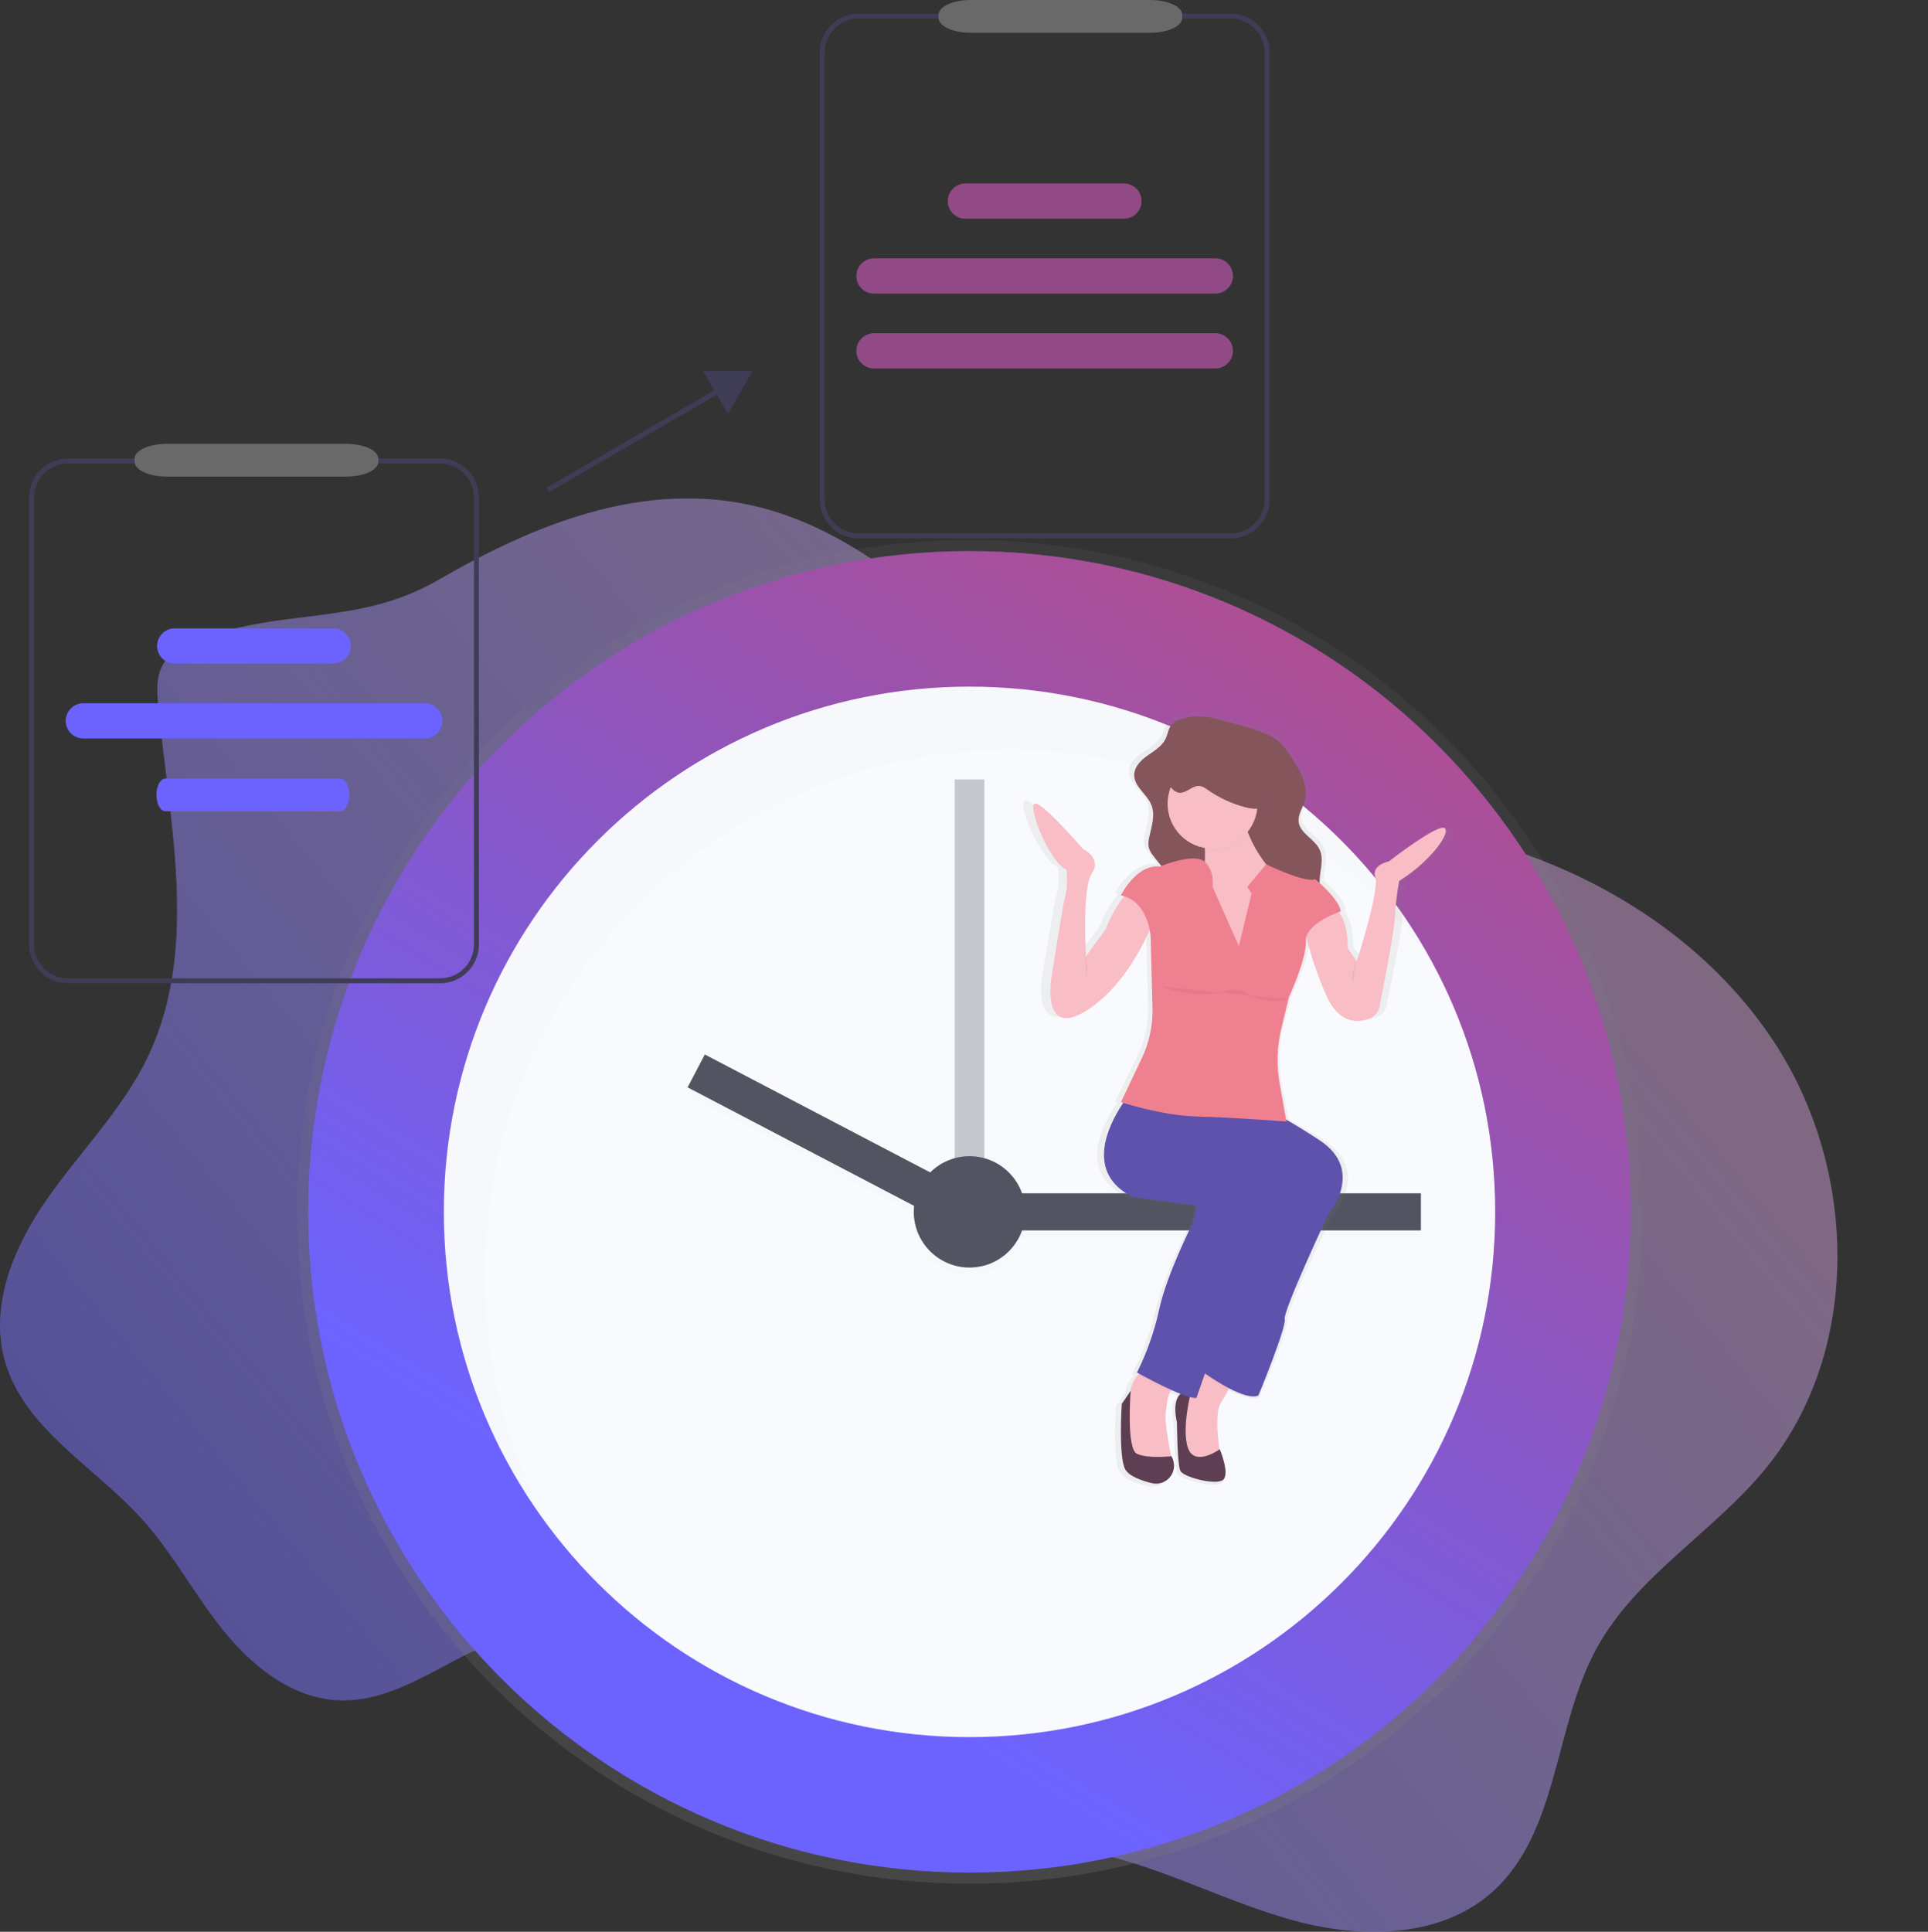 <svg width="530" height="531" viewBox="0 0 530 531" fill="none" xmlns="http://www.w3.org/2000/svg">
<rect x="0" y="0" width="530" height="531" fill="#333333" stroke="none"/>
<g id="landing_illu">
<g id="undraw_time_management_30iu 1" clip-path="url(#clip0)">
<g id="back_vector" opacity="0.5">
<path d="M53.309 176.451C50.011 177.819 46.625 179.574 44.812 182.65C42.892 185.9 43.122 189.935 43.48 193.695C46.595 226.305 54.8 260.987 40.63 290.526C33.752 304.856 22.248 316.34 13.098 329.355C3.947 342.369 -2.962 358.618 1.287 373.928C6.475 392.636 25.838 403.008 38.889 417.405C47.432 426.818 53.422 438.256 61.393 448.158C69.363 458.061 80.286 466.785 93.011 467.366C111.311 468.208 126.201 452.418 144.145 448.76C162.527 445.016 181.038 454.546 195.943 465.953C210.848 477.36 224.405 491.181 241.771 498.303C260.951 506.175 282.571 504.971 302.761 509.7C321.143 514.011 338.065 523.179 356.315 528.066C374.565 532.954 395.955 532.658 410.095 520.174C428.523 503.849 427.073 474.769 438.843 453.173C449.775 433.108 471.176 421.129 485.581 403.391C511.5 371.464 510.652 322.666 488.644 287.944C466.636 253.222 426.772 232.198 386.008 226.724C367.626 224.26 348.697 224.596 331.024 218.99C283.719 203.99 255.569 150.249 207.274 139.066C176.575 131.97 146.718 144.26 120.569 159.386C97.872 172.518 76.931 166.661 53.309 176.451Z" fill="#6C63FF"/>
<path d="M53.309 176.451C50.011 177.819 46.625 179.574 44.812 182.65C42.892 185.9 43.122 189.935 43.48 193.695C46.595 226.305 54.8 260.987 40.63 290.526C33.752 304.856 22.248 316.34 13.098 329.355C3.947 342.369 -2.962 358.618 1.287 373.928C6.475 392.636 25.838 403.008 38.889 417.405C47.432 426.818 53.422 438.256 61.393 448.158C69.363 458.061 80.286 466.785 93.011 467.366C111.311 468.208 126.201 452.418 144.145 448.76C162.527 445.016 181.038 454.546 195.943 465.953C210.848 477.36 224.405 491.181 241.771 498.303C260.951 506.175 282.571 504.971 302.761 509.7C321.143 514.011 338.065 523.179 356.315 528.066C374.565 532.954 395.955 532.658 410.095 520.174C428.523 503.849 427.073 474.769 438.843 453.173C449.775 433.108 471.176 421.129 485.581 403.391C511.5 371.464 510.652 322.666 488.644 287.944C466.636 253.222 426.772 232.198 386.008 226.724C367.626 224.26 348.697 224.596 331.024 218.99C283.719 203.99 255.569 150.249 207.274 139.066C176.575 131.97 146.718 144.26 120.569 159.386C97.872 172.518 76.931 166.661 53.309 176.451Z" fill="url(#paint0_linear)"/>
</g>
<path id="Vector" d="M266.517 517.797C368.605 517.797 451.364 435.112 451.364 333.115C451.364 231.118 368.605 148.433 266.517 148.433C164.428 148.433 81.67 231.118 81.67 333.115C81.67 435.112 164.428 517.797 266.517 517.797Z" fill="url(#paint1_linear)"/>
<g id="Vector_2">
<path d="M266.517 514.736C366.913 514.736 448.3 433.421 448.3 333.115C448.3 232.808 366.913 151.494 266.517 151.494C166.12 151.494 84.733 232.808 84.733 333.115C84.733 433.421 166.12 514.736 266.517 514.736Z" fill="#6C63FF"/>
<path d="M266.517 514.736C366.913 514.736 448.3 433.421 448.3 333.115C448.3 232.808 366.913 151.494 266.517 151.494C166.12 151.494 84.733 232.808 84.733 333.115C84.733 433.421 166.12 514.736 266.517 514.736Z" fill="url(#paint2_linear)"/>
</g>
<path id="Vector_3" d="M266.517 477.493C346.326 477.493 411.024 412.853 411.024 333.115C411.024 253.377 346.326 188.736 266.517 188.736C186.707 188.736 122.009 253.377 122.009 333.115C122.009 412.853 186.707 477.493 266.517 477.493Z" fill="#F9FAFD"/>
<path id="ticking_rec" opacity="0.3" d="M270.602 214.245H262.432V341.788H270.602V214.245Z" fill="#535461"/>
<g id="Group" opacity="0.1">
<path id="Vector_4" opacity="0.1" d="M390.599 330.054H275.197V340.257H390.599V330.054Z" fill="black"/>
<path id="Vector_5" opacity="0.1" d="M193.722 291.88L188.985 300.919L261.597 338.91L266.334 329.871L193.722 291.88Z" fill="black"/>
<path id="Vector_6" opacity="0.1" d="M266.517 350.461C274.977 350.461 281.835 343.608 281.835 335.156C281.835 326.703 274.977 319.85 266.517 319.85C258.056 319.85 251.198 326.703 251.198 335.156C251.198 343.608 258.056 350.461 266.517 350.461Z" fill="black"/>
</g>
<path id="Vector_7" d="M390.599 328.013H275.197V338.217H390.599V328.013Z" fill="#535461"/>
<path id="Vector_8" d="M266.368 327.842L193.756 289.851L189.018 298.89L261.63 336.881L266.368 327.842Z" fill="#535461"/>
<path id="Vector_9" d="M266.517 348.42C274.977 348.42 281.835 341.568 281.835 333.115C281.835 324.662 274.977 317.81 266.517 317.81C258.056 317.81 251.198 324.662 251.198 333.115C251.198 341.568 258.056 348.42 266.517 348.42Z" fill="#535461"/>
<g id="Group_2" opacity="0.1">
<path id="Vector_10" opacity="0.1" d="M133.233 350.461C133.233 270.721 197.929 206.082 277.74 206.082C300.141 206.062 322.239 211.254 342.283 221.246C362.328 231.238 379.768 245.756 393.223 263.65C368.632 219 321.143 188.736 266.506 188.736C186.695 188.736 121.999 253.375 121.999 333.115C121.952 364.44 132.149 394.923 151.038 419.925C139.324 398.646 133.198 374.747 133.233 350.461Z" fill="black"/>
</g>
<path id="Vector_11" d="M400.035 226.907C398.32 225.26 383.879 236.09 383.879 236.09C383.879 236.09 378.737 237.029 379.963 240.554C381.188 244.08 374.575 263.823 374.575 263.823L371.884 260.063C372.145 255.65 370.93 252.523 369.745 250.574C369.648 250.416 369.551 250.263 369.454 250.12L369.924 249.957C369.745 247.549 365.89 243.881 363.842 242.085C363.842 241.825 363.842 241.575 363.842 241.31C363.97 238.432 365.124 235.397 363.842 232.79C362.392 229.815 358.149 228.321 357.791 225.056C357.577 223.107 358.894 221.347 359.476 219.469C360.865 214.98 357.98 210.398 355.223 206.531C354.289 205.081 353.152 203.772 351.847 202.644C350.604 201.736 349.24 201.008 347.793 200.481C343.754 198.848 339.623 198.027 335.456 196.909C331.458 195.848 327.771 195.343 323.712 196.675C322.749 196.934 321.869 197.439 321.159 198.139C320.194 199.22 320.066 200.761 319.433 202.052C318.412 204.128 316.211 205.368 314.265 206.7C312.32 208.031 310.369 209.858 310.359 212.153C310.359 215.413 314.087 217.464 315.332 220.5C316.497 223.326 315.332 226.474 314.684 229.453C314.413 230.416 314.387 231.431 314.607 232.407C314.864 233.134 315.252 233.808 315.751 234.397C316.522 235.417 317.349 236.366 318.172 237.335L317.794 237.483C310.941 236.779 306.534 245.473 306.534 245.473C306.851 245.539 307.152 245.615 307.448 245.702L307.157 246.08C305.087 248.766 303.394 251.724 302.128 254.87L296.511 262.39C296.511 262.39 295.285 243.585 298.226 239.356C301.168 235.126 295.535 232.54 295.535 232.54C295.535 232.54 283.28 218.908 281.58 220.081C279.88 221.255 285.742 236.065 290.884 238.417C290.884 238.417 291.394 243.116 290.373 246.171C289.755 248.105 286.457 268.502 286.457 268.502C286.457 268.502 283.52 285.659 296.986 277.175C305.733 271.675 311.385 262.206 314.265 256.258C314.466 255.839 314.655 255.44 314.832 255.059C314.965 255.69 315.056 256.329 315.103 256.972L315.613 276.629C315.743 281.491 314.68 286.311 312.519 290.669L306.519 302.826L307.188 303.03L306.785 303.612C302.832 309.422 296.112 322.488 309.945 329.146L328.328 331.498L327.348 336.196C327.348 336.196 319.76 350.532 317.554 360.404C316.184 366.449 314.044 372.294 311.186 377.796L311.753 378.097C311.636 378.229 311.513 378.367 311.396 378.51C310.281 379.762 309.544 381.305 309.271 382.958L306.779 386.489C306.779 386.489 305.799 401.059 307.76 404.59C308.832 406.518 312.391 407.743 315.419 408.457C319.913 409.523 323.538 404.886 321.154 401.064L321.123 401.013H321.077C320.566 398.641 319.004 391.279 319.514 388.484C319.657 387.688 319.79 386.897 319.857 386.091C319.98 385.032 320.302 384.005 320.806 383.066C320.888 382.907 320.975 382.754 321.062 382.601L321.327 382.714C322.149 383.066 322.961 383.397 323.732 383.688C322.537 384.775 321.69 387.025 322.711 391.652C322.711 391.652 322.808 403.228 323.691 405.049C324.575 406.87 334.461 409.278 336.176 407.401C337.892 405.523 335.073 399.054 335.073 399.054L334.986 399.116C334.42 395.366 333.72 388.652 335.441 386.009C336.135 384.943 336.809 383.841 337.412 382.811L337.785 382.173C340.981 383.765 344.362 384.963 346.21 384.132C346.21 384.132 354.288 365.327 353.798 362.98C353.308 360.633 366.283 334.069 366.283 334.069C366.283 334.069 377.297 321.825 363.837 313.387C359.563 310.698 356.448 308.892 354.186 307.673L352.292 297.775C351.318 292.587 351.492 287.248 352.802 282.133L354.845 274.348L355.013 273.685C355.013 273.685 360.155 263.109 359.91 258.171C359.891 257.787 359.934 257.403 360.038 257.033C360.094 257.268 360.155 257.513 360.222 257.768C361.573 262.9 363.352 267.911 365.542 272.746C369.449 281.552 375.244 280.853 378.42 279.603C379.1 279.34 379.704 278.912 380.177 278.359C380.651 277.805 380.979 277.142 381.132 276.43C382.276 270.95 385.416 255.599 385.615 251.36C385.793 248.045 386.203 244.746 386.841 241.488C394.898 236.779 401.751 228.555 400.035 226.907Z" fill="url(#paint3_linear)"/>
<g id="legs">
<path id="Vector_12" d="M340.093 377.52C340.093 377.52 339.015 379.678 337.54 382.27C336.963 383.29 336.319 384.387 335.661 385.443C333.327 389.172 335.661 401.054 335.661 401.054L330.554 401.753L325.448 399.202L324.514 390.58V384.275L330.335 377.77L332.888 374.954L340.093 377.52Z" fill="#F8BDC5"/>
<g id="Group_3" opacity="0.1">
<path id="Vector_13" opacity="0.1" d="M340.093 377.52C340.093 377.52 339.015 379.678 337.54 382.27C335.285 381.066 333.106 379.727 331.014 378.26L330.564 377.944L330.324 377.77L332.878 374.954L340.093 377.52Z" fill="black"/>
</g>
<path id="Vector_14" d="M365.057 333.941C365.057 333.941 352.695 360.271 353.165 362.603C353.635 364.934 345.934 383.576 345.934 383.576C344.178 384.402 340.951 383.214 337.907 381.637C335.612 380.415 333.395 379.052 331.269 377.556L330.82 377.24L330.549 377.046L350.842 320.886L332.888 307.729L331.56 306.754L323.533 300.836L348.043 305.265C348.043 305.265 348.896 305.157 353.405 307.678C355.57 308.887 358.578 310.698 362.734 313.422C375.546 321.825 365.057 333.941 365.057 333.941Z" fill="#5E52AD"/>
<g id="Group_4" opacity="0.03">
<path id="Vector_15" opacity="0.03" d="M365.057 333.941C365.057 333.941 352.695 360.271 353.165 362.603C353.635 364.934 345.934 383.576 345.934 383.576C344.178 384.402 340.951 383.214 337.907 381.637C335.612 380.415 333.395 379.052 331.269 377.556L330.82 377.24L330.549 377.046L350.842 320.886L332.888 307.729L331.56 306.754L323.533 300.836L348.043 305.265C348.043 305.265 348.896 305.157 353.405 307.678C355.57 308.887 358.578 310.698 362.734 313.422C375.546 321.825 365.057 333.941 365.057 333.941Z" fill="black"/>
</g>
<path id="Vector_16" d="M327.501 382.178C327.501 382.178 321.434 381.244 323.538 391.035C323.538 391.035 323.63 402.513 324.473 404.299C325.315 406.085 334.736 408.493 336.365 406.63C337.994 404.768 335.313 398.361 335.313 398.361C335.313 398.361 328.435 403.37 326.566 398.009C324.697 392.647 327.501 382.178 327.501 382.178Z" fill="#5D3E53"/>
<path id="Vector_17" d="M323.298 380.316C322.636 380.946 322.098 381.693 321.71 382.52C321.228 383.456 320.922 384.473 320.806 385.52C320.745 386.315 320.618 387.106 320.485 387.892C319.903 391.213 322.134 401.054 322.134 401.054L313.27 402.452L310.007 398.958L309.307 391.269C310.178 388.633 310.649 385.882 310.706 383.107C310.706 381.102 311.727 379.311 312.749 378.005C313.441 377.133 314.235 376.347 315.113 375.663C315.113 375.663 325.167 378.683 323.298 380.316Z" fill="#F8BDC5"/>
<g id="Group_5" opacity="0.1">
<path id="Vector_18" opacity="0.1" d="M323.298 380.316C322.636 380.946 322.098 381.693 321.71 382.52C318.08 380.882 314.265 378.816 312.876 378.051L312.769 377.995C313.461 377.123 314.255 376.337 315.133 375.653C315.133 375.653 325.167 378.683 323.298 380.316Z" fill="black"/>
</g>
<path id="Vector_19" d="M351.99 326.952C351.99 326.952 346.164 337.905 342.426 346.992C339.975 352.961 334.91 367.174 331.703 376.224L331.233 377.561C329.824 381.566 328.884 384.275 328.884 384.275C328.263 384.279 327.645 384.188 327.051 384.004C326.5 383.856 325.882 383.658 325.223 383.413L324.483 383.132C323.748 382.846 322.951 382.515 322.19 382.168C318.483 380.515 314.531 378.362 313.096 377.576L312.555 377.275C315.291 371.797 317.334 365.999 318.636 360.016C320.735 350.231 327.965 336.038 327.965 336.038L328.9 331.375L311.406 329.044C298.226 322.462 304.63 309.489 308.393 303.729C309.035 302.729 309.728 301.764 310.471 300.836L324.468 303.897C324.468 303.897 326.673 304.601 331.576 306.77L333.827 307.79C336.575 309.05 339.955 310.672 344.04 312.754C357.817 319.713 351.99 326.952 351.99 326.952Z" fill="#5E52AD"/>
<path id="Vector_20" d="M322.047 400.355C322.546 401.196 322.785 402.165 322.734 403.14C322.683 404.116 322.344 405.055 321.76 405.838C321.175 406.622 320.372 407.215 319.451 407.543C318.53 407.871 317.532 407.919 316.584 407.681C313.719 406.972 310.323 405.758 309.302 403.845C307.438 400.35 308.368 385.902 308.368 385.902L310.819 382.29C310.819 382.29 309.537 398.253 312.57 399.636C315.603 401.019 322.017 400.284 322.017 400.284L322.047 400.355Z" fill="#5D3E53"/>
</g>
<path id="head" d="M324.529 197.71C323.597 197.969 322.751 198.471 322.078 199.164C321.159 200.236 321.057 201.766 320.434 203.047C319.463 205.087 317.37 206.337 315.511 207.638C313.652 208.939 311.799 210.771 311.789 213.046C311.789 216.281 315.363 218.311 316.527 221.316C317.635 224.122 316.527 227.239 315.909 230.193C315.652 231.149 315.627 232.153 315.838 233.121C316.082 233.839 316.452 234.508 316.931 235.096C319.183 238.157 321.981 240.871 323.487 244.355C324.631 247.003 324.948 249.926 325.249 252.799C325.683 256.931 326.117 261.14 325.331 265.221C325.254 265.465 325.254 265.727 325.331 265.971C325.464 266.205 325.676 266.386 325.928 266.481C327.414 267.203 329.03 267.616 330.68 267.698C332.33 267.779 333.98 267.526 335.529 266.954C337.079 266.382 338.497 265.503 339.698 264.37C340.899 263.237 341.858 261.872 342.518 260.359C343.539 258.048 343.933 255.258 345.955 253.758C346.191 253.563 346.475 253.434 346.777 253.385C347.254 253.398 347.716 253.553 348.104 253.829C350.729 255.247 353.91 255.288 356.836 254.707C358.603 254.355 360.411 253.727 361.58 252.35C363.883 249.615 362.601 245.529 362.754 241.963C362.877 239.111 363.975 236.101 362.754 233.519C361.376 230.57 357.326 229.091 356.989 225.867C356.785 223.938 358.041 222.188 358.598 220.331C359.92 215.878 357.173 211.337 354.549 207.506C353.666 206.076 352.584 204.78 351.337 203.654C350.16 202.758 348.859 202.037 347.476 201.511C343.631 199.894 339.71 199.078 335.732 197.976C331.923 196.889 328.415 196.384 324.529 197.71Z" fill="#85555C"/>
<path id="Vector_21" d="M344.06 264.267H330.529V242.361C330.931 240.257 331.166 238.124 331.233 235.983C331.233 235.264 331.233 234.529 331.233 233.79C331.106 231.178 330.564 228.571 329.145 226.979C325.412 222.785 341.272 223.484 341.272 223.484C341.759 225.41 342.391 227.296 343.162 229.127C344.311 231.983 345.839 234.672 347.706 237.121C349.349 239.3 351.453 241.089 353.869 242.361C363.183 247.023 344.06 264.267 344.06 264.267Z" fill="#F8BDC5"/>
<g id="Group_6" opacity="0.1">
<path id="Vector_22" opacity="0.1" d="M343.146 229.127C341.772 230.916 339.935 232.297 337.833 233.119C335.73 233.941 333.443 234.173 331.218 233.79C331.09 231.178 330.549 228.571 329.13 226.979C325.397 222.785 341.257 223.484 341.257 223.484C341.744 225.41 342.375 227.296 343.146 229.127Z" fill="black"/>
</g>
<path id="Vector_23" d="M333.327 233.279C340.155 233.279 345.689 227.75 345.689 220.928C345.689 214.107 340.155 208.577 333.327 208.577C326.5 208.577 320.965 214.107 320.965 220.928C320.965 227.75 326.5 233.279 333.327 233.279Z" fill="#F8BDC5"/>
<g id="Group_7" opacity="0.1">
<path id="Vector_24" opacity="0.1" d="M368.376 251.13C366.661 251.763 360.017 254.441 359.282 258.273C358.828 256.566 358.487 254.831 358.261 253.079L366.431 248.651C367.206 249.37 367.862 250.207 368.376 251.13Z" fill="black"/>
</g>
<g id="Group_8" opacity="0.1">
<path id="Vector_25" opacity="0.1" d="M317.702 251.452C317.064 253.275 316.331 255.063 315.506 256.809C315.19 254.503 313.887 248.605 308.735 246.702C309.756 245.309 310.471 244.468 310.471 244.468L317.702 251.452Z" fill="black"/>
</g>
<g id="Group_9" opacity="0.1">
<path id="Vector_26" opacity="0.1" d="M344.06 264.267H330.529V242.361C330.931 240.257 331.166 238.124 331.233 235.983C334.016 238.667 333.327 242.825 333.327 242.825L340.557 259.15L344.06 244.718L342.896 242.855L347.696 237.152C349.339 239.331 351.443 241.12 353.859 242.391C363.183 247.023 344.06 264.267 344.06 264.267Z" fill="black"/>
</g>
<g id="Group_10" opacity="0.1">
<path id="Vector_27" opacity="0.1" d="M353.619 308.999C353.619 308.999 343.019 308.157 333.822 307.759L332.898 307.719C331.591 307.668 330.345 307.627 329.124 307.596C320.199 307.382 310.104 304.265 308.388 303.719C309.032 302.722 309.727 301.76 310.471 300.836L324.468 303.897C324.468 303.897 326.673 304.601 331.575 306.77L323.533 300.836L348.043 305.265C348.043 305.265 348.896 305.157 353.405 307.678L353.619 308.999Z" fill="black"/>
</g>
<g id="Group_11" opacity="0.1">
<path id="Vector_28" opacity="0.1" d="M324.406 218.382C326.28 218.382 327.751 216.398 329.625 216.5C330.595 216.551 331.427 217.168 332.229 217.724C335.258 219.82 338.629 221.374 342.191 222.316C343.575 222.683 345.041 222.959 346.43 222.622C347.819 222.285 349.121 221.194 349.279 219.77C349.318 219.143 349.235 218.514 349.034 217.918C347.462 212.445 343.904 207.754 339.056 204.761C337.116 203.572 334.747 202.664 332.597 203.409C330.656 204.077 329.405 205.893 328.001 207.388C326.943 208.508 325.741 209.482 324.427 210.286C323.405 210.903 321.874 211.306 321.286 212.439C320.178 214.551 321.92 218.362 324.406 218.382Z" fill="black"/>
</g>
<path id="Vector_29" d="M324.406 217.918C326.28 217.918 327.751 215.934 329.625 216.036C330.595 216.087 331.427 216.704 332.229 217.26C335.258 219.356 338.629 220.91 342.191 221.852C343.575 222.219 345.041 222.494 346.43 222.158C347.819 221.821 349.121 220.729 349.279 219.306C349.318 218.679 349.235 218.05 349.034 217.454C347.462 211.981 343.904 207.29 339.056 204.297C337.116 203.108 334.747 202.2 332.597 202.945C330.656 203.613 329.405 205.429 328.001 206.924C326.943 208.043 325.741 209.018 324.427 209.822C323.405 210.439 321.874 210.842 321.286 211.975C320.178 214.107 321.92 217.893 324.406 217.918Z" fill="#85555C"/>
<g id="body">
<path id="Vector_30" d="M384.64 242.131C384.033 245.363 383.644 248.632 383.476 251.916C383.287 256.115 380.294 271.338 379.202 276.772C379.064 277.468 378.756 278.12 378.305 278.669C377.854 279.218 377.275 279.648 376.618 279.919C373.585 281.159 368.07 281.853 364.363 273.124C362.273 268.321 360.577 263.356 359.292 258.278C358.838 256.571 358.497 254.836 358.271 253.084L366.441 248.656C367.21 249.375 367.861 250.21 368.371 251.13C369.5 253.064 370.659 256.166 370.414 260.538L372.967 264.267C372.967 264.267 379.263 244.692 378.073 241.197C376.883 237.703 381.806 236.769 381.806 236.769C381.806 236.769 395.567 226.055 397.201 227.683C398.835 229.31 392.335 237.468 384.64 242.131Z" fill="#F8BDC5"/>
<path id="Vector_31" d="M317.702 251.452C317.064 253.275 316.331 255.063 315.506 256.809C312.759 262.711 307.377 272.114 299.043 277.552C286.217 285.939 289.015 268.93 289.015 268.93C289.015 268.93 292.155 248.707 292.747 246.794C293.682 243.763 293.212 239.106 293.212 239.106C288.315 236.774 282.719 222.097 284.348 220.928C285.977 219.76 297.624 233.279 297.624 233.279C297.624 233.279 302.991 235.83 300.177 240.039C297.364 244.248 298.543 262.874 298.543 262.874L303.94 255.431C305.141 252.325 306.754 249.394 308.735 246.717C309.756 245.325 310.471 244.483 310.471 244.483L317.702 251.452Z" fill="#F8BDC5"/>
<path id="Vector_32" d="M344.06 245.626L342.896 243.763L348.074 237.575C348.074 237.575 358.751 242.804 361.549 241.656C361.549 241.656 368.315 247.268 368.545 250.513C368.545 250.513 358.751 253.773 358.981 258.676C359.211 263.579 354.334 274.052 354.334 274.052L352.292 282.429C351.035 287.506 350.861 292.79 351.781 297.939L353.645 308.31C353.645 308.31 338.949 307.147 329.135 306.912C319.321 306.678 308.143 302.954 308.143 302.954L313.867 290.919C315.931 286.575 316.942 281.807 316.818 277.001L316.308 257.518C316.308 257.518 315.843 247.733 308.138 246.1C308.138 246.1 312.335 237.478 318.861 238.177C318.861 238.177 328.369 234.213 331.193 236.891C334.016 239.57 333.322 243.769 333.322 243.769L340.552 260.094L344.06 245.626Z" fill="#EF8090"/>
<path id="Vector_33" opacity="0.05" d="M318.754 271.139C318.754 271.139 330.181 275.333 337.647 272.073L341.38 272.308C341.38 272.308 347.584 276.654 354.145 274.71" fill="black"/>
</g>
<path id="Vector_34" opacity="0.05" d="M372.865 264.15C372.865 264.15 371.001 268.578 371.93 269.976L372.865 264.15Z" fill="black"/>
<path id="Vector_35" opacity="0.05" d="M298.461 262.752C298.461 262.752 299.396 267.18 298.461 268.578V262.752Z" fill="black"/>
</g>
<g id="page_illus">
<path id="Vector_36" d="M338.33 147.981H236.015C233.186 147.978 230.473 146.852 228.473 144.852C226.473 142.852 225.348 140.139 225.344 137.311V14.411C225.348 11.582 226.473 8.87 228.473 6.869C230.473 4.869 233.186 3.744 236.015 3.741H338.33C341.159 3.744 343.871 4.869 345.871 6.869C347.872 8.87 348.997 11.582 349 14.411V137.311C348.997 140.139 347.872 142.852 345.871 144.852C343.871 146.852 341.159 147.978 338.33 147.981ZM236.015 5.102C233.547 5.105 231.181 6.087 229.435 7.832C227.69 9.577 226.709 11.943 226.706 14.411V137.311C226.709 139.778 227.69 142.145 229.435 143.89C231.181 145.635 233.547 146.616 236.015 146.619H338.33C340.798 146.616 343.164 145.635 344.909 143.89C346.654 142.145 347.636 139.778 347.638 137.311V14.411C347.636 11.943 346.654 9.577 344.909 7.832C343.164 6.087 340.798 5.105 338.33 5.102H236.015Z" fill="#3F3D56"/>
<path id="Vector_37" d="M120.986 270.275H18.67C15.841 270.271 13.129 269.146 11.129 267.146C9.128 265.146 8.003 262.433 8 259.605V136.705C8.003 133.876 9.128 131.164 11.129 129.164C13.129 127.163 15.841 126.038 18.67 126.035H120.986C123.814 126.038 126.527 127.163 128.527 129.164C130.527 131.164 131.652 133.876 131.656 136.705V259.605C131.652 262.433 130.527 265.146 128.527 267.146C126.527 269.146 123.814 270.271 120.986 270.275ZM18.67 127.397C16.202 127.399 13.836 128.381 12.091 130.126C10.346 131.871 9.364 134.237 9.362 136.705V259.605C9.364 262.072 10.346 264.439 12.091 266.184C13.836 267.929 16.202 268.91 18.67 268.913H120.986C123.453 268.91 125.82 267.929 127.565 266.184C129.31 264.439 130.291 262.072 130.294 259.605V136.705C130.291 134.237 129.31 131.871 127.565 130.126C125.82 128.381 123.453 127.399 120.986 127.397H18.67Z" fill="#3F3D56"/>
<path id="Vector_38" d="M316.208 9H266.792C264.461 8.999 262.226 8.57 260.578 7.808C258.93 7.046 258.003 6.013 258 4.935V4.065C258.003 2.987 258.93 1.954 260.578 1.192C262.226 0.43 264.461 0.001 266.792 0H316.208C318.539 0.001 320.774 0.43 322.422 1.192C324.07 1.954 324.997 2.987 325 4.065V4.935C324.997 6.013 324.07 7.046 322.422 7.808C320.774 8.57 318.539 8.999 316.208 9Z" fill="#696969"/>
<path id="Vector_39" d="M116.748 202.998H22.908C22.272 202.999 21.641 202.874 21.053 202.631C20.465 202.388 19.93 202.031 19.48 201.582C19.029 201.132 18.672 200.598 18.428 200.01C18.185 199.422 18.059 198.791 18.059 198.155C18.059 197.518 18.185 196.888 18.428 196.3C18.672 195.712 19.029 195.178 19.48 194.728C19.93 194.278 20.465 193.922 21.053 193.679C21.641 193.436 22.272 193.311 22.908 193.312H116.748C118.031 193.313 119.262 193.824 120.169 194.732C121.076 195.64 121.585 196.871 121.585 198.155C121.585 199.438 121.076 200.669 120.169 201.578C119.262 202.486 118.031 202.997 116.748 202.998Z" fill="#6C63FF"/>
<path id="Vector_40" d="M93.523 223H45.483C45.157 223.001 44.834 222.885 44.533 222.659C44.231 222.433 43.958 222.102 43.727 221.684C43.497 221.266 43.314 220.77 43.189 220.223C43.064 219.677 43 219.091 43 218.5C43 217.909 43.064 217.323 43.189 216.777C43.314 216.23 43.497 215.734 43.727 215.316C43.958 214.898 44.231 214.567 44.533 214.341C44.834 214.115 45.157 213.999 45.483 214H93.523C94.18 214.001 94.81 214.476 95.275 215.32C95.739 216.164 96 217.307 96 218.5C96 219.693 95.739 220.836 95.275 221.68C94.81 222.524 94.18 222.999 93.523 223Z" fill="#6C63FF"/>
<path id="Vector_41" d="M91.623 182.414H48.033C47.396 182.415 46.766 182.29 46.178 182.047C45.589 181.804 45.055 181.447 44.604 180.998C44.154 180.548 43.797 180.014 43.553 179.426C43.309 178.838 43.184 178.207 43.184 177.571C43.184 176.934 43.309 176.304 43.553 175.716C43.797 175.128 44.154 174.594 44.604 174.144C45.055 173.694 45.589 173.337 46.178 173.094C46.766 172.851 47.396 172.727 48.033 172.727H91.623C92.259 172.727 92.89 172.851 93.478 173.094C94.066 173.337 94.601 173.694 95.051 174.144C95.502 174.594 95.859 175.128 96.103 175.716C96.347 176.304 96.472 176.934 96.472 177.571C96.472 178.207 96.347 178.838 96.103 179.426C95.859 180.014 95.502 180.548 95.051 180.998C94.601 181.447 94.066 181.804 93.478 182.047C92.89 182.29 92.259 182.415 91.623 182.414Z" fill="#6C63FF"/>
<path id="Vector_42" d="M334.092 80.704H240.252C239.616 80.705 238.985 80.58 238.397 80.337C237.809 80.094 237.274 79.737 236.824 79.287C236.374 78.838 236.016 78.303 235.773 77.716C235.529 77.127 235.403 76.497 235.403 75.861C235.403 75.224 235.529 74.594 235.773 74.006C236.016 73.418 236.374 72.884 236.824 72.434C237.274 71.984 237.809 71.627 238.397 71.384C238.985 71.141 239.616 71.017 240.252 71.017H334.092C334.728 71.017 335.359 71.141 335.947 71.384C336.535 71.627 337.07 71.984 337.52 72.434C337.971 72.884 338.328 73.418 338.572 74.006C338.816 74.594 338.941 75.224 338.941 75.861C338.941 76.497 338.816 77.127 338.572 77.716C338.328 78.303 337.971 78.838 337.52 79.287C337.07 79.737 336.535 80.094 335.947 80.337C335.359 80.58 334.728 80.705 334.092 80.704Z" fill="#A9509B" fill-opacity="0.8"/>
<path id="Vector_43" d="M334.092 101.288H240.253C239.616 101.288 238.987 101.163 238.399 100.92C237.811 100.676 237.278 100.319 236.828 99.87C236.378 99.42 236.021 98.886 235.778 98.298C235.534 97.711 235.409 97.081 235.409 96.445C235.409 95.809 235.534 95.179 235.778 94.591C236.021 94.004 236.378 93.47 236.828 93.02C237.278 92.57 237.811 92.214 238.399 91.97C238.987 91.727 239.616 91.602 240.253 91.602H334.092C334.728 91.602 335.358 91.727 335.945 91.97C336.533 92.214 337.067 92.57 337.517 93.02C337.966 93.47 338.323 94.004 338.567 94.591C338.81 95.179 338.935 95.809 338.935 96.445C338.935 97.081 338.81 97.711 338.567 98.298C338.323 98.886 337.966 99.42 337.517 99.87C337.067 100.319 336.533 100.676 335.945 100.92C335.358 101.163 334.728 101.288 334.092 101.288Z" fill="#A9509B" fill-opacity="0.8"/>
<path id="Vector_44" d="M308.967 60.12H265.377C264.741 60.121 264.11 59.996 263.522 59.753C262.934 59.51 262.399 59.153 261.949 58.703C261.498 58.254 261.141 57.719 260.897 57.131C260.654 56.543 260.528 55.913 260.528 55.277C260.528 54.64 260.654 54.01 260.897 53.422C261.141 52.834 261.498 52.3 261.949 51.85C262.399 51.4 262.934 51.043 263.522 50.8C264.11 50.557 264.741 50.432 265.377 50.433H308.967C310.252 50.433 311.484 50.944 312.392 51.852C313.3 52.76 313.811 53.992 313.811 55.277C313.811 56.561 313.3 57.793 312.392 58.701C311.484 59.61 310.252 60.12 308.967 60.12Z" fill="#A9509B" fill-opacity="0.8"/>
<path id="Vector_45" d="M198.093 106.298L150.239 134.083L150.922 135.26L198.777 107.476L198.093 106.298Z" fill="#3F3D56"/>
<path id="Vector_46" d="M200.125 113.755L206.885 101.98L193.307 102.012L200.125 113.755Z" fill="#3F3D56"/>
<path id="Vector_47" d="M95.208 131H45.792C43.461 130.999 41.226 130.57 39.578 129.808C37.93 129.046 37.003 128.013 37 126.935V126.065C37.003 124.987 37.93 123.954 39.578 123.192C41.226 122.43 43.461 122.001 45.792 122H95.208C97.539 122.001 99.774 122.43 101.422 123.192C103.07 123.954 103.997 124.987 104 126.065V126.935C103.997 128.013 103.07 129.046 101.422 129.808C99.774 130.57 97.539 130.999 95.208 131Z" fill="#696969"/>
</g>
</g>
<defs>
<linearGradient id="paint0_linear" x1="577.5" y1="12.5" x2="5.34825e-06" y2="490.5" gradientUnits="userSpaceOnUse">
<stop stop-color="#FF9999"/>
<stop offset="1" stop-color="white" stop-opacity="0"/>
</linearGradient>
<linearGradient id="paint1_linear" x1="266.517" y1="517.797" x2="266.517" y2="148.433" gradientUnits="userSpaceOnUse">
<stop stop-color="#808080" stop-opacity="0.25"/>
<stop offset="0.54" stop-color="#808080" stop-opacity="0.12"/>
<stop offset="1" stop-color="#808080" stop-opacity="0.1"/>
</linearGradient>
<linearGradient id="paint2_linear" x1="549" y1="4" x2="182.5" y2="587.5" gradientUnits="userSpaceOnUse">
<stop stop-color="#FF4646"/>
<stop offset="0.803" stop-color="#C13434" stop-opacity="0"/>
</linearGradient>
<linearGradient id="paint3_linear" x1="89361" y1="127047" x2="89361" y2="38331.3" gradientUnits="userSpaceOnUse">
<stop stop-color="#808080" stop-opacity="0.25"/>
<stop offset="0.54" stop-color="#808080" stop-opacity="0.12"/>
<stop offset="1" stop-color="#808080" stop-opacity="0.1"/>
</linearGradient>
<clipPath id="clip0">
<rect width="530" height="394" fill="white" transform="translate(0 137)"/>
</clipPath>
</defs>
</svg>
